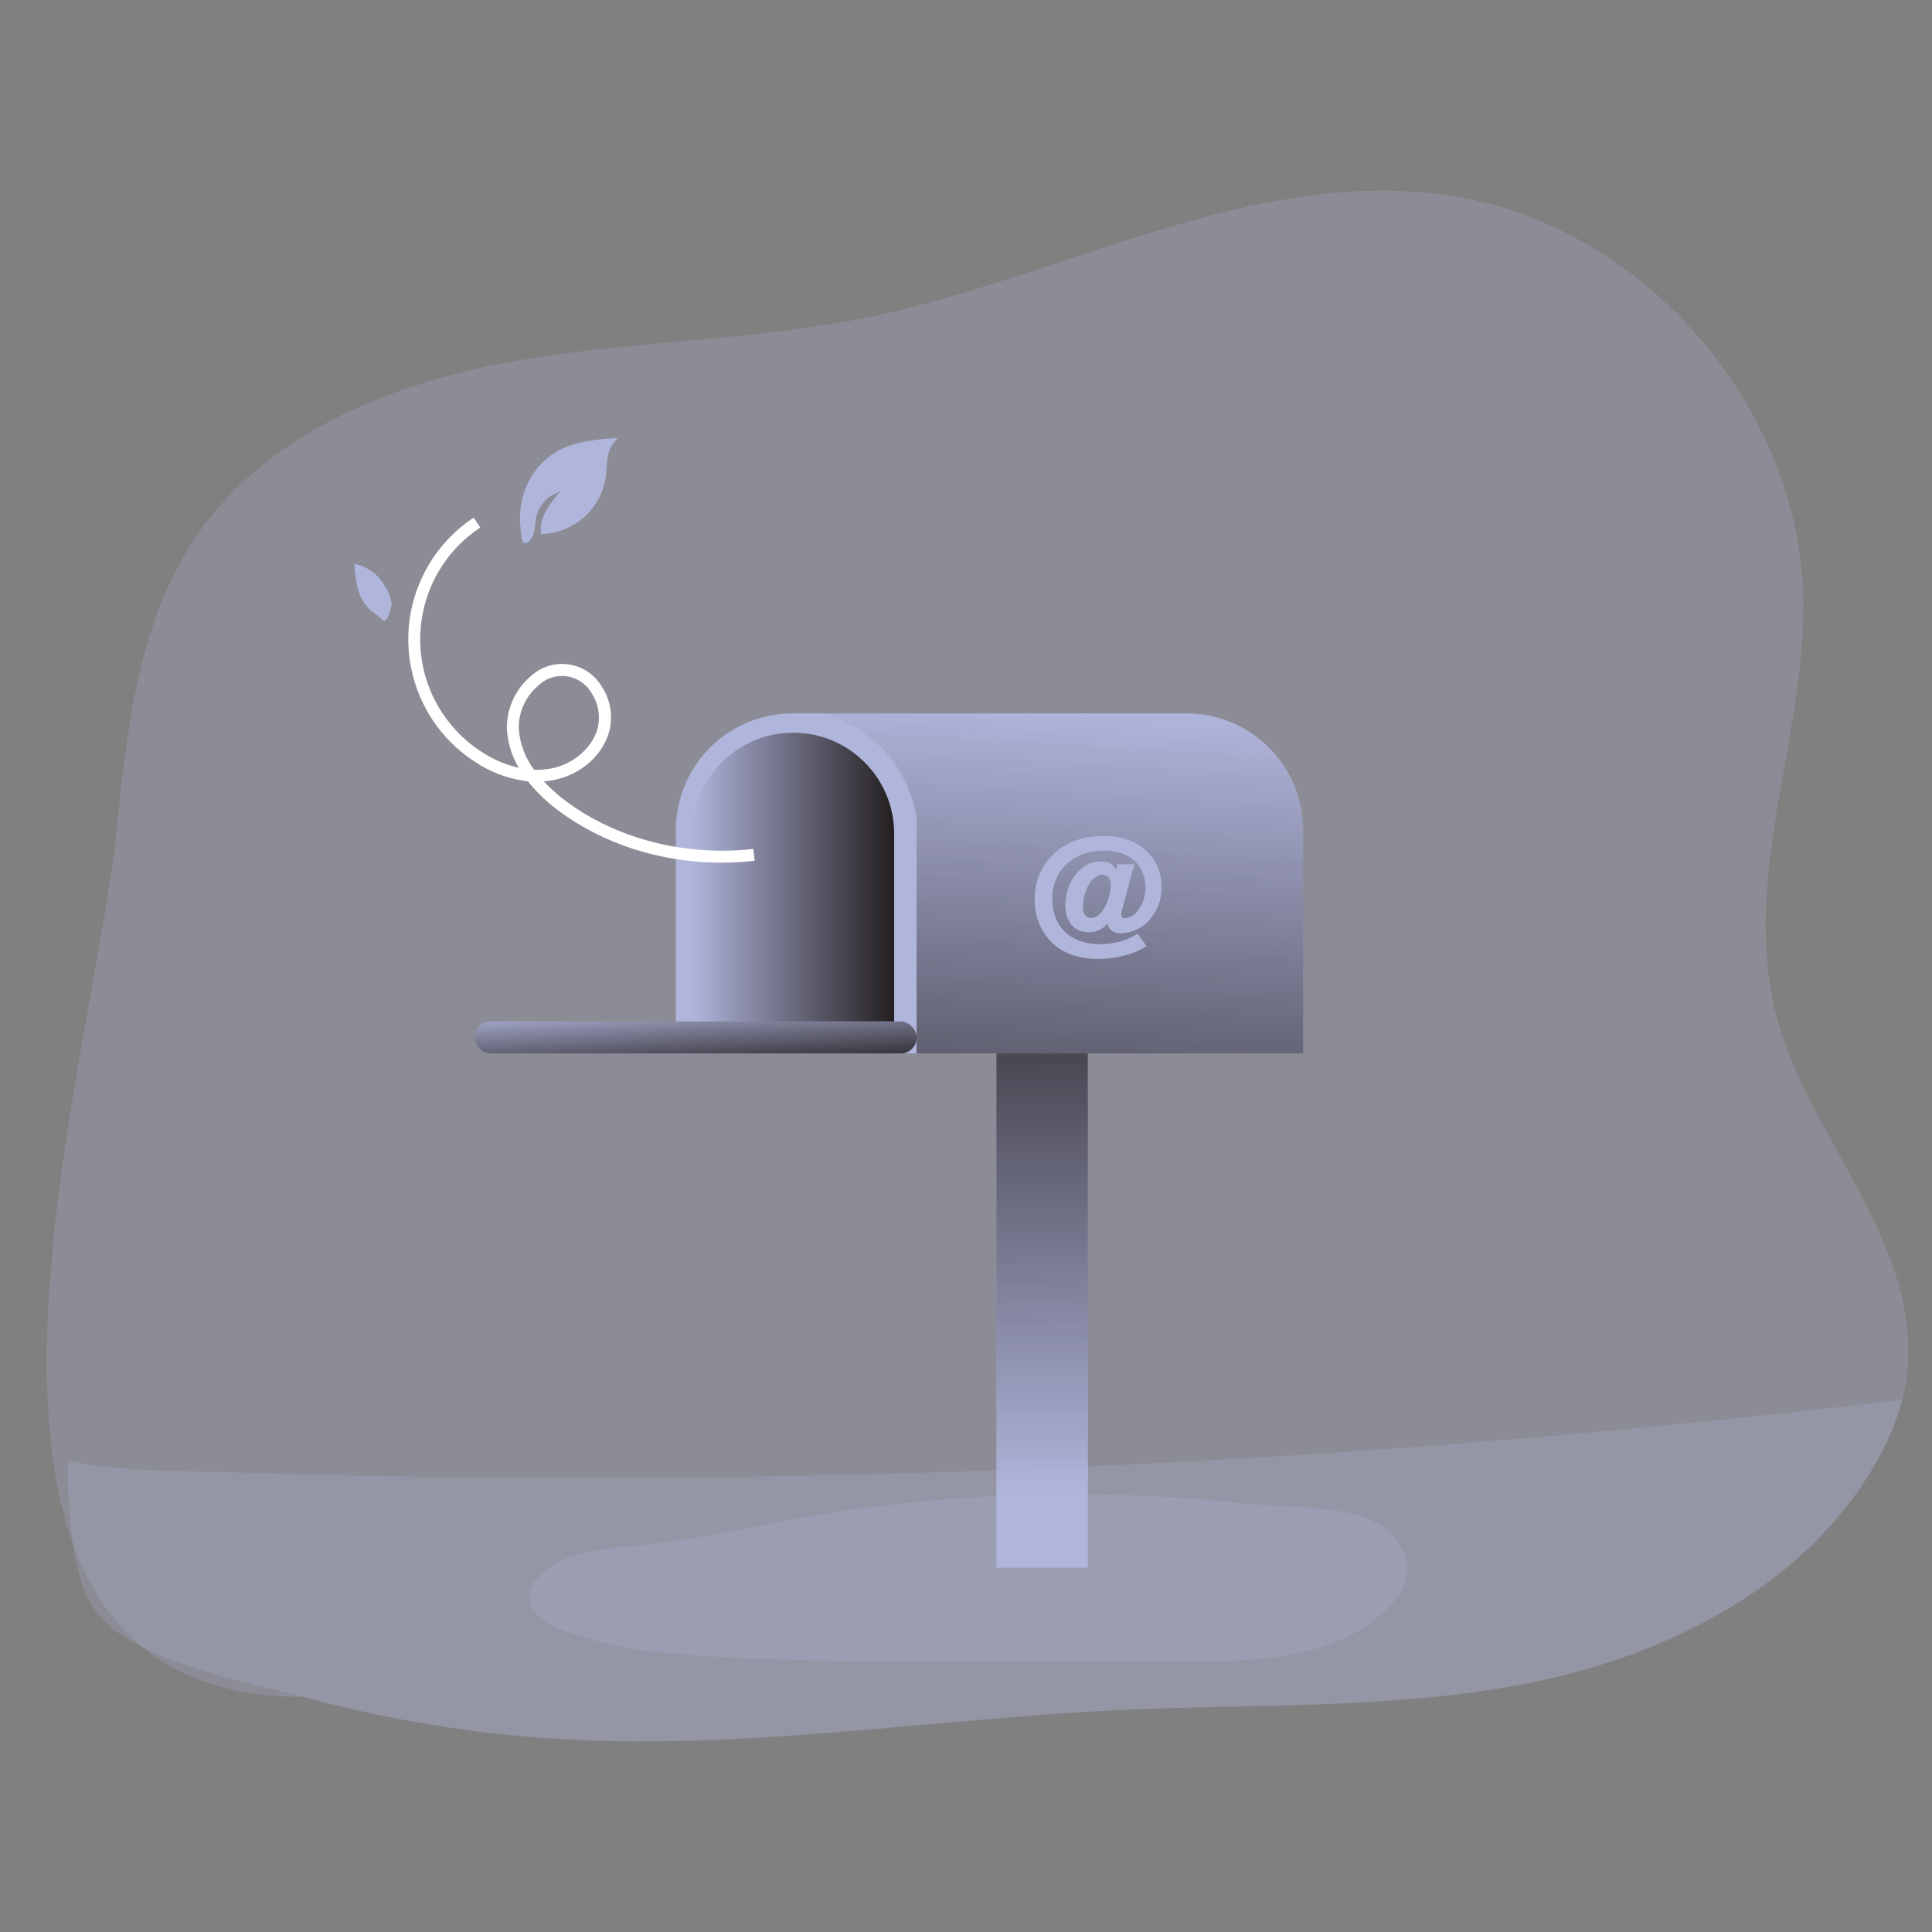 <svg transform="scale(1)" id="_0296_empty_inbox" xmlns="http://www.w3.org/2000/svg" xmlns:xlink="http://www.w3.org/1999/xlink" viewBox="0 0 500 500" class="show_show__wrapper__graphic__5Waiy "><rect x="0" y="0" width="500" height="500" fill="#808080" stroke="none"/><title>React</title><defs><style>.cls-1{fill:url(#linear-gradient);}.cls-1,.cls-2,.cls-3,.cls-4,.cls-5,.cls-6,.cls-7{stroke-width:0px;}.cls-2{fill:url(#linear-gradient-4);}.cls-3{fill:url(#linear-gradient-2);}.cls-4{fill:url(#linear-gradient-3);}.cls-5{isolation:isolate;opacity:.24;}.cls-5,.cls-7{fill:#b0b5db;}.cls-6{fill:#fff;}</style><linearGradient id="linear-gradient" x1="-578.68" y1="1417.05" x2="-580.46" y2="1572.85" gradientTransform="translate(849 1803.66) scale(1 -1)" gradientUnits="userSpaceOnUse"><stop offset="0" stop-color="#231f20" stop-opacity="0"></stop><stop offset="1" stop-color="#231f20"></stop></linearGradient><linearGradient id="linear-gradient-2" x1="-669.83" y1="1572.66" x2="-617.6" y2="1572.66" xlink:href="#linear-gradient"></linearGradient><linearGradient id="linear-gradient-3" x1="-558.64" y1="1610.17" x2="-568.11" y2="1449.09" gradientTransform="translate(836.78 1793.46) scale(1 -1)" xlink:href="#linear-gradient"></linearGradient><linearGradient id="linear-gradient-4" x1="-669.57" y1="1545.12" x2="-668.38" y2="1524.97" xlink:href="#linear-gradient"></linearGradient></defs><g id="background"><path class="cls-5" d="M493.66,354.55c-.25,2.6-.71,5.18-1.38,7.7-1.55,5.83-3.89,11.43-6.96,16.63-17.77,30.99-52.57,48.93-87.58,56.26-35.02,7.32-71.17,5.73-106.89,7.37-48.25,2.19-96.38,10.28-144.64,7.63-22.88-1.27-45.55-4.94-67.66-10.96-106.57,0-54.47-162.75-48.34-224.45,2.66-26.56,5.74-54.44,20.9-76.43,17.95-26,49.72-38.96,80.81-44.62,31.09-5.67,63.07-5.31,93.99-11.84,50.47-10.62,99.33-39.2,150.28-31.05,49.98,7.97,90.54,55.58,90.51,106.19,0,35.53-16.12,70.83-6.87,106.25,8.05,30.71,36.92,57.91,33.82,91.34Z"></path><path class="cls-5" d="M492.28,362.25c-1.55,5.83-3.89,11.43-6.96,16.63-17.77,30.99-52.57,48.93-87.58,56.26-35.02,7.32-71.17,5.73-106.89,7.37-48.25,2.19-96.38,10.28-144.64,7.63-22.88-1.27-45.55-4.94-67.66-10.96-14.81-4.04-45.42-9.3-54.38-23.02-5.6-8.56-6.53-24.6-6.71-38.12,3.36.53,6.68,1.33,9.61,1.6,9.92.96,19.96,1.02,29.9,1.33,21.06.67,42.14,1.12,63.23,1.35,83.95.89,167.83-1.87,251.65-8.29,40.21-3.09,80.36-7.02,120.44-11.78Z"></path><path class="cls-5" d="M206.94,392.91c-13.79,2.46-27.45,5.66-41.41,7-9.05.89-19.04,1.34-25.61,7.63-1.56,1.33-2.59,3.18-2.91,5.21-.38,4.36,4.18,7.39,8.24,9,11.87,4.69,24.79,6.04,37.52,6.85,20.76,1.32,41.61,1.34,62.38,1.35l61.98.06c18.29,0,38.6-.74,51.71-13.51,2.59-2.52,4.88-5.64,5.31-9.23.73-5.83-3.69-11.3-9.03-13.73-9.24-4.22-23.07-3.35-33.15-4.43-13.09-1.45-26.27-2.25-39.44-2.41-25.33-.31-50.64,1.77-75.58,6.21Z"></path></g><g id="inbox"><rect class="cls-7" x="257.86" y="259.6" width="23.69" height="146.11"></rect><rect class="cls-1" x="257.86" y="259.6" width="23.69" height="146.11"></rect><path class="cls-7" d="M337.25,214.73v57.9h-162.33v-57.9c.04-16.65,13.56-30.13,30.22-30.1h101.91c16.64,0,30.16,13.46,30.21,30.1Z"></path><path class="cls-3" d="M205.26,189.62h0c14.43,0,26.14,11.69,26.15,26.13,0,.01,0,.03,0,.04v56.58h-52.24v-56.58c-.02-14.43,11.66-26.15,26.09-26.17Z"></path><path class="cls-4" d="M337.26,214.73v57.9h-100.05v-61.28c-2.98-16.02-14.25-23.37-23.52-26.77h93.36c16.66,0,30.18,13.48,30.21,30.14Z"></path><rect class="cls-7" x="122.8" y="264.34" width="114.44" height="8.31" rx="4.15" ry="4.15"></rect><rect class="cls-2" x="122.8" y="264.34" width="114.44" height="8.31" rx="4.15" ry="4.15"></rect><path class="cls-7" d="M293.61,223.64c-.22.73-.89,2.99-1.07,3.8l-2.21,8.2c-.1.36-.15.73-.15,1.11,0,.49.39.89.88.89.03,0,.06,0,.08,0,.86-.07,1.67-.4,2.33-.97,1.77-1.4,2.98-4.13,2.98-6.98.08-3.23-1.53-6.26-4.24-8.01-2.03-1.09-4.31-1.63-6.61-1.55-7.79,0-13.28,5.16-13.28,12.48s4.91,11.75,12.33,11.75c1.91,0,3.81-.27,5.65-.81,1.46-.45,2.86-1.11,4.13-1.96l2.26,3.25c-1.43.94-2.98,1.66-4.62,2.14-2.53.79-5.17,1.19-7.83,1.19-5.21,0-9.27-1.48-12.19-4.43-2.81-2.91-4.34-6.81-4.26-10.85-.11-4.29,1.51-8.43,4.5-11.51,3.4-3.4,7.87-5.06,13.59-5.06,8.61,0,14.74,5.54,14.74,13.28.05,3.32-1.22,6.52-3.54,8.9-1.81,1.88-4.3,2.97-6.91,3.03-1.23.09-2.43-.45-3.18-1.43-.2-.35-.31-.75-.34-1.15-1.18,1.53-3.02,2.39-4.95,2.33-3.66,0-5.99-2.74-5.99-6.94,0-6.2,4.11-11.41,9.01-11.41,2.07,0,3.11.51,4.1,2.07l.37-1.29,4.4-.04ZM286.01,234.61c.9-1.77,1.4-3.71,1.48-5.69,0-1.51-.89-2.55-2.14-2.55s-2.7.93-3.62,2.66c-.9,1.71-1.41,3.6-1.48,5.53,0,1.96.74,2.99,2.14,2.99s2.66-1.06,3.62-2.94Z"></path></g><g id="wind"><path class="cls-6" d="M186.82,223.27c-15.47,0-30.46-4.69-42.1-13.34-3.03-2.21-5.75-4.81-8.11-7.73-4.43-.5-8.69-1.96-12.49-4.29-17.93-10.67-23.81-33.86-13.13-51.79,2.9-4.88,6.87-9.04,11.6-12.17l1.7,2.57c-15.98,10.57-20.35,32.1-9.78,48.07,2.88,4.35,6.7,7.99,11.19,10.66,2.65,1.6,5.53,2.76,8.55,3.44-1.78-2.99-2.83-6.37-3.06-9.85-.16-5.22,2.03-10.23,5.97-13.66,4.74-4.59,12.3-4.46,16.89.28.65.68,1.23,1.43,1.7,2.24,2.11,3.21,2.86,7.12,2.09,10.88-1.43,6.49-7.22,11.83-14.44,13.28-.88.18-1.76.3-2.66.36,1.79,1.91,3.75,3.65,5.85,5.21,13.14,9.74,30.78,14.24,48.37,12.28l.34,3.06c-2.81.32-5.64.48-8.47.48ZM138.24,199.22c1.52.04,3.03-.07,4.52-.35,5.94-1.2,10.88-5.68,12.03-10.91.58-2.96-.02-6.03-1.66-8.55-2.42-4.25-7.83-5.72-12.08-3.3-.69.39-1.32.88-1.88,1.44-3.23,2.79-5.03,6.88-4.91,11.15.3,3.81,1.68,7.47,3.98,10.53Z"></path><path class="cls-7" d="M135.59,127.62c1.34-4.33,4.19-8.05,8.02-10.47,4.83-2.98,10.77-3.44,16.43-3.82-1.51,1.22-2.49,2.97-2.74,4.9-.35,1.89-.31,3.84-.6,5.75-1.46,8.09-8.41,14.04-16.63,14.23-.75-4.06,2.13-7.81,4.84-10.93-3.18.94-5.57,3.57-6.2,6.83-.11,1.34-.3,2.67-.56,3.98-.25.82-1.35,2.82-2.49,2.39-.82-.31-.89-3.32-.98-4.07-.29-2.96.01-5.94.89-8.77Z"></path><path class="cls-7" d="M91.72,145.89c.08,2.18.38,4.36.89,6.48.51,2.13,1.65,4.07,3.26,5.56,1.13.79,2.21,1.65,3.24,2.56.06.08.14.15.24.18,1.02.27,2.01-3.78,1.99-4.48-.2-1.54-.75-3.01-1.6-4.3-1.65-3.09-4.58-5.29-8.01-5.99Z"></path></g></svg>